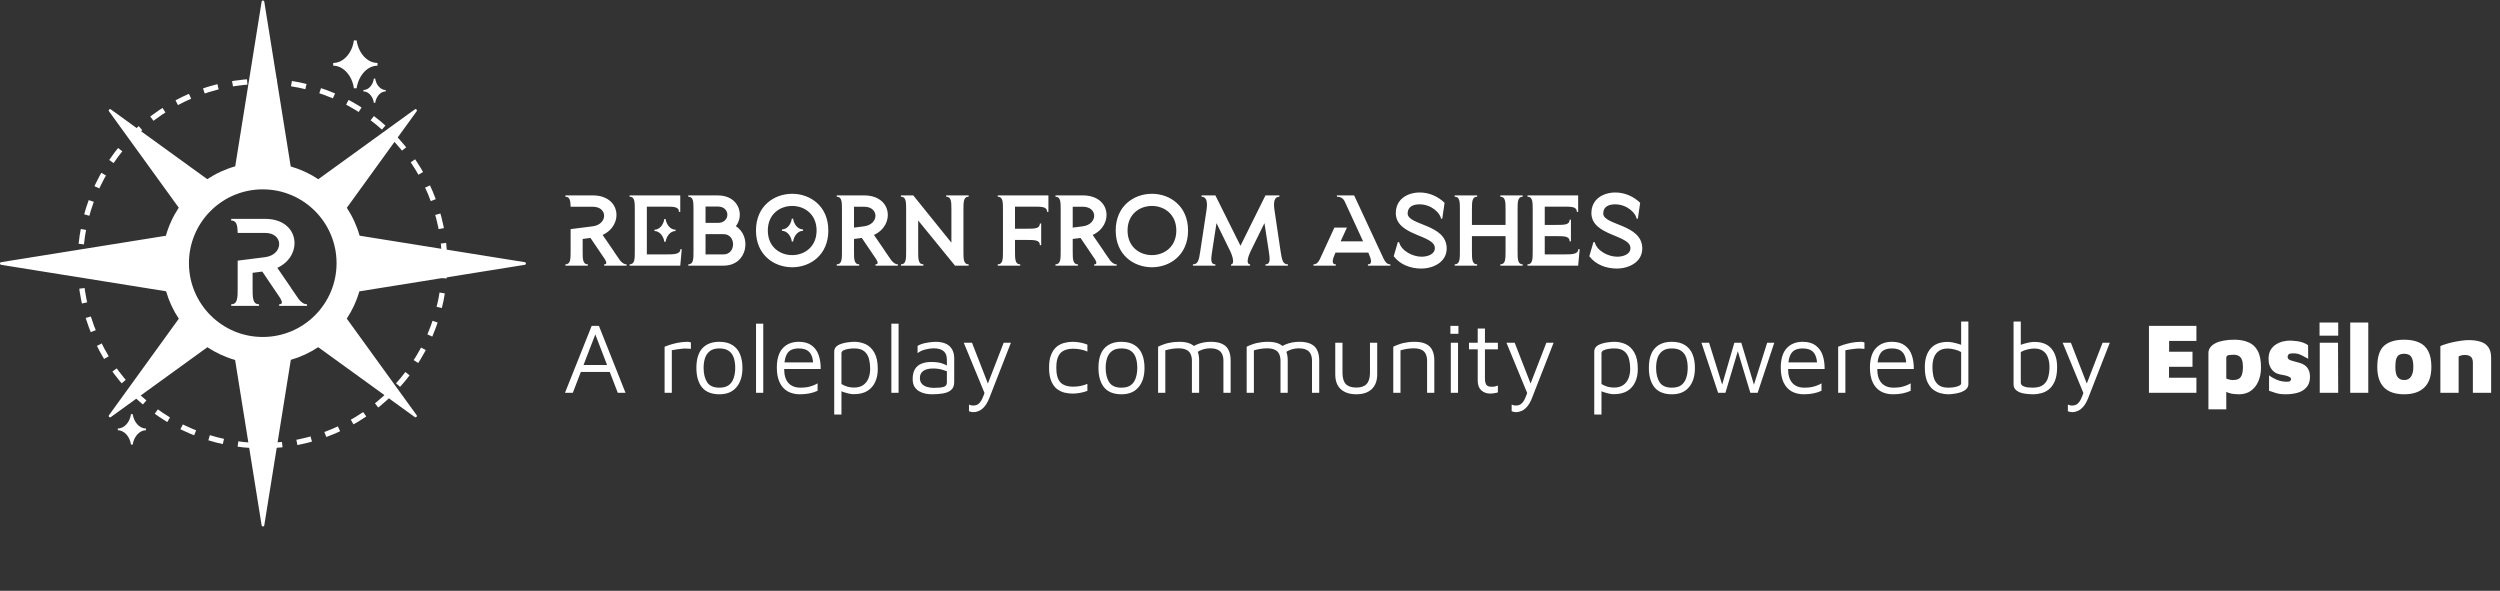<svg width="1024" height="242" viewBox="0 0 1024 242" fill="none" xmlns="http://www.w3.org/2000/svg">
<rect x="0" y="0" width="1024" height="242" fill="#333333" stroke="none"/>
<circle cx="107.486" cy="107.929" r="74.622" stroke="white" stroke-width="2.199" stroke-dasharray="6.06 6.06"/>
<path fill-rule="evenodd" clip-rule="evenodd" d="M107.164 0.685C107.262 0.069 108.15 0.069 108.249 0.685L119.073 68.174C123.133 69.346 126.936 71.124 130.377 73.406L169.892 44.813C170.399 44.447 171.026 45.074 170.66 45.581L142.057 85.11C144.352 88.587 146.134 92.431 147.296 96.536L214.95 107.386C215.567 107.485 215.567 108.373 214.95 108.472L147.213 119.335C146.047 123.344 144.287 127.1 142.037 130.503L170.66 170.061C171.026 170.567 170.399 171.194 169.892 170.828L130.335 142.205C126.918 144.465 123.146 146.229 119.119 147.396L108.249 215.173C108.15 215.79 107.262 215.79 107.164 215.173L96.302 147.446C92.222 146.283 88.4 144.507 84.942 142.225L45.412 170.828C44.906 171.194 44.278 170.567 44.645 170.061L73.237 130.545C70.969 127.123 69.197 123.343 68.025 119.307L0.463 108.472C-0.154 108.373 -0.154 107.485 0.463 107.386L67.943 96.564C69.11 92.432 70.904 88.564 73.218 85.069L44.645 45.581C44.278 45.074 44.906 44.447 45.412 44.813L84.9 73.386C88.382 71.082 92.234 69.292 96.348 68.125L107.164 0.685ZM77.39 107.792C77.39 99.661 80.599 92.28 85.82 86.846L86.678 85.989C92.112 80.767 99.493 77.558 107.623 77.558C124.321 77.558 137.857 91.094 137.857 107.792C137.857 124.489 124.321 138.025 107.623 138.025C90.926 138.025 77.39 124.489 77.39 107.792ZM97.353 106.759V117.909C97.353 121.932 97.353 124.63 94.705 124.63V125.292H106.11V124.63C103.463 124.63 103.463 121.932 103.463 117.909V111.749L107.434 111.239L114.766 122.084C115.632 123.561 115.886 124.63 114.359 124.63V125.292H125.764V124.63C124.44 124.63 123.422 123.816 122.403 122.594L119.247 118.011C119.247 117.98 119.227 117.948 119.2 117.905C119.184 117.878 119.164 117.846 119.145 117.808L113.595 109.712C124.389 104.722 122.811 89.651 108.605 89.651H94.705V90.313C96.946 90.313 97.302 92.35 97.353 95.405H108.605C116.293 95.405 116.243 104.315 108.605 105.333L97.353 106.759Z" fill="white"/>
<path d="M146.071 36.15H144.948C144.343 31.398 140.888 26.907 136.482 26.907V25.784C140.888 25.784 144.343 21.378 144.948 16.541H146.071C146.762 21.378 150.131 25.784 154.623 25.784V26.907C150.131 26.907 146.762 31.398 146.071 36.15Z" fill="white"/>
<path d="M54.357 182.112H53.642C53.257 179.088 51.058 176.23 48.255 176.23V175.515C51.058 175.515 53.257 172.712 53.642 169.633H54.357C54.796 172.712 56.94 175.515 59.799 175.515V176.23C56.94 176.23 54.796 179.088 54.357 182.112Z" fill="white"/>
<path d="M153.69 42.102H153.123C152.818 39.705 151.075 37.438 148.852 37.438V36.871C151.075 36.871 152.818 34.648 153.123 32.207H153.69C154.039 34.648 155.739 36.871 158.005 36.871V37.438C155.739 37.438 154.039 39.705 153.69 42.102Z" fill="white"/>
<path d="M233.724 102.848V93.846L242.808 92.696C248.973 91.874 249.014 84.681 242.808 84.681H233.724C233.683 82.215 233.395 80.571 231.587 80.571V80.037H242.808C254.275 80.037 255.549 92.202 246.835 96.23L251.315 102.765C251.357 102.848 251.398 102.889 251.398 102.93L253.946 106.629C254.768 107.615 255.59 108.273 256.659 108.273V108.807H247.452V108.273C248.685 108.273 248.48 107.41 247.781 106.218L241.862 97.463L238.656 97.874V102.848C238.656 106.095 238.656 108.273 240.794 108.273V108.807H231.587V108.273C233.724 108.273 233.724 106.095 233.724 102.848ZM257.877 80.037H278.633V86.777H278.099C278.099 84.64 275.921 84.64 272.674 84.64H264.947V104.204H272.674C275.921 104.204 278.674 104.204 278.674 102.067H279.25L278.633 108.807H257.877V108.273C260.014 108.273 260.014 106.095 260.014 102.848V85.996C260.014 82.749 260.014 80.571 257.877 80.571V80.037ZM272.632 99.025H272.098C271.81 96.765 270.166 94.627 268.07 94.627V94.093C270.166 94.093 271.81 91.997 272.098 89.695H272.632C272.961 91.997 274.564 94.093 276.701 94.093V94.627C274.564 94.627 272.961 96.765 272.632 99.025ZM296.346 108.807H281.92V108.273C284.057 108.273 284.057 106.095 284.057 102.848V85.996C284.057 82.749 284.057 80.571 281.92 80.571V80.037H294.044C302.593 80.037 305.018 88.051 301.402 92.654C307.978 96.765 306.293 108.807 296.346 108.807ZM288.989 84.599V91.298H294.044C299.223 91.298 299.223 84.599 294.044 84.599H288.989ZM288.989 95.901V104.204H296.346C301.566 104.204 301.566 95.901 296.346 95.901H288.989ZM339.283 94.422C339.283 104.45 331.885 109.465 324.487 109.465C317.047 109.465 309.649 104.45 309.649 94.422C309.649 84.393 317.047 79.379 324.487 79.379C331.885 79.379 339.283 84.393 339.283 94.422ZM334.474 94.422C334.474 87.681 329.46 84.352 324.487 84.352C319.472 84.352 314.499 87.681 314.499 94.422C314.499 101.162 319.472 104.492 324.487 104.492C329.46 104.492 334.474 101.162 334.474 94.422ZM324.857 98.943H324.322C324.035 96.641 322.391 94.545 320.294 94.545V93.97C322.391 93.97 324.035 91.874 324.322 89.572H324.857C325.185 91.874 326.788 93.97 328.926 93.97V94.545C326.788 94.545 325.185 96.641 324.857 98.943ZM351.935 108.807H342.728V108.273C344.865 108.273 344.865 106.095 344.865 102.848V85.996C344.865 82.749 344.865 80.571 342.728 80.571V80.037H353.949C365.416 80.037 366.69 92.202 357.977 96.23L362.457 102.765C362.498 102.848 362.539 102.889 362.539 102.93L365.087 106.629C365.909 107.615 366.731 108.273 367.8 108.273V108.807H358.593V108.273C359.826 108.273 359.621 107.41 358.922 106.218L353.003 97.463L349.798 97.874V102.848C349.798 106.095 349.798 108.273 351.935 108.273V108.807ZM349.798 84.681V93.23L353.949 92.696C360.114 91.874 360.155 84.681 353.949 84.681H349.798ZM369.018 80.037H374.074L389.692 99.395V85.174C389.692 82.379 389.487 80.571 387.555 80.571V80.037H396.762V80.571C394.624 80.571 394.624 82.749 394.624 85.996V102.848C394.624 106.095 394.624 108.273 396.762 108.273V108.807H391.172L376.088 90.312V102.848C376.088 106.095 376.088 108.273 378.225 108.273V108.807H369.018V108.273C371.156 108.273 371.156 106.095 371.156 102.848V85.996C371.156 82.749 371.156 80.571 369.018 80.571V80.037ZM408.674 80.037H429.43V86.777H428.896C428.896 84.64 426.718 84.64 423.471 84.64H415.744V93.682H420.511C423.758 93.682 425.937 93.682 425.937 91.545H426.471V100.423H425.937C425.937 98.285 423.758 98.285 420.511 98.285H415.744V102.848C415.744 106.095 415.744 108.273 417.881 108.273V108.807H408.674V108.273C410.812 108.273 410.812 106.095 410.812 102.848V85.996C410.812 82.749 410.812 80.571 408.674 80.571V80.037ZM441.522 108.807H432.316V108.273C434.453 108.273 434.453 106.095 434.453 102.848V85.996C434.453 82.749 434.453 80.571 432.316 80.571V80.037H443.536C455.003 80.037 456.277 92.202 447.564 96.23L452.044 102.765C452.085 102.848 452.126 102.889 452.126 102.93L454.674 106.629C455.496 107.615 456.318 108.273 457.387 108.273V108.807H448.18V108.273C449.414 108.273 449.208 107.41 448.509 106.218L442.591 97.463L439.385 97.874V102.848C439.385 106.095 439.385 108.273 441.522 108.273V108.807ZM439.385 84.681V93.23L443.536 92.696C449.701 91.874 449.742 84.681 443.536 84.681H439.385ZM486.629 94.422C486.629 104.45 479.23 109.465 471.832 109.465C464.393 109.465 456.995 104.45 456.995 94.422C456.995 84.393 464.393 79.379 471.832 79.379C479.23 79.379 486.629 84.393 486.629 94.422ZM481.82 94.422C481.82 87.681 476.805 84.352 471.832 84.352C466.818 84.352 461.845 87.681 461.845 94.422C461.845 101.162 466.818 104.492 471.832 104.492C476.805 104.492 481.82 101.162 481.82 94.422ZM497.822 108.807H488.615V108.273C490.752 108.273 491.081 106.547 491.657 102.724L494.205 85.914C494.657 82.749 494.246 80.571 492.15 80.571V80.037H497.822L508.097 100.669L518.331 80.037H524.044V80.571C521.907 80.571 521.537 82.831 522.03 86.078L524.537 102.971C525.113 106.629 525.442 108.273 527.538 108.273V108.807H518.331V108.273C520.468 108.273 520.181 106.095 519.688 102.848L517.92 91.38L512.289 102.848C510.727 106.095 510.604 108.273 512.043 108.273V108.807H504.234V108.273C505.672 108.273 505.097 105.396 503.905 102.889L498.274 91.38L496.507 102.848C496.013 106.095 495.685 108.273 497.822 108.273V108.807ZM540.524 106.341L546.566 93.23H551.704L549.114 98.861H558.321L550.923 82.79C550.101 80.776 548.498 80.571 547.593 80.571V80.037H554.663L566.705 105.93C567.445 107.41 568.144 108.273 569.5 108.273V108.807H560.294V108.273C562.308 108.273 561.65 106.136 560.458 103.464H547.018C545.826 106.136 545.168 108.273 547.141 108.273V108.807H537.976V108.273C539.209 108.273 539.866 107.574 540.524 106.341ZM591.699 83.078L590.753 89.572H590.219C590.055 87.558 586.561 83.695 581.423 83.695C578.957 83.695 576.574 84.558 576.574 87.435C576.574 92.367 592.562 91.709 592.562 101.779C592.562 107.369 587.054 109.999 582.122 109.999C577.889 109.999 573.532 108.478 570.902 104.985H570.86L572.546 99.19H573.08C573.984 102.848 578.752 105.149 582.287 105.149C584.465 105.149 587.712 104.327 587.712 101.615C587.712 96.107 571.724 96.682 571.724 87.27C571.724 81.639 576.409 78.845 581.588 78.845C585.328 78.845 589.027 80.448 591.699 83.078ZM605.043 108.807H595.836V108.273C597.974 108.273 597.974 106.095 597.974 102.848V85.996C597.974 82.749 597.974 80.571 595.836 80.571V80.037H605.043V80.571C602.906 80.571 602.906 82.749 602.906 85.996V92.12H616.675V85.996C616.675 82.749 616.675 80.571 614.537 80.571V80.037H623.703V80.571C621.607 80.571 621.607 82.749 621.607 85.996V102.848C621.607 106.095 621.607 108.273 623.703 108.273V108.807H614.537V108.273C616.675 108.273 616.675 106.095 616.675 102.848V96.724H602.906V102.848C602.906 106.095 602.906 108.273 605.043 108.273V108.807ZM625.659 80.037H646.415V86.777H645.88C645.88 84.64 643.702 84.64 640.455 84.64H632.728V92.12H637.496C640.743 92.12 642.921 92.12 642.921 89.983H643.455V98.861H642.921C642.921 96.724 640.743 96.724 637.496 96.724H632.728V104.204H640.455C643.702 104.204 646.456 104.204 646.456 102.067H647.031L646.415 108.807H625.659V108.273C627.796 108.273 627.796 106.095 627.796 102.848V85.996C627.796 82.749 627.796 80.571 625.659 80.571V80.037ZM671.813 83.078L670.868 89.572H670.334C670.169 87.558 666.676 83.695 661.538 83.695C659.072 83.695 656.688 84.558 656.688 87.435C656.688 92.367 672.677 91.709 672.677 101.779C672.677 107.369 667.169 109.999 662.237 109.999C658.004 109.999 653.647 108.478 651.016 104.985H650.975L652.66 99.19H653.195C654.099 102.848 658.867 105.149 662.401 105.149C664.58 105.149 667.827 104.327 667.827 101.615C667.827 96.107 651.838 96.682 651.838 87.27C651.838 81.639 656.524 78.845 661.703 78.845C665.443 78.845 669.142 80.448 671.813 83.078Z" fill="white"/>
<path d="M231.423 160.883L242.355 133.469H245.315L256.206 160.883H253.042L243.547 136.222L244.164 136.14L234.628 160.883H231.423ZM236.231 152.334L237.506 149.498H250.946L251.151 152.334H236.231ZM272.22 160.883V142.018C272.549 141.881 273.179 141.648 274.111 141.319C275.07 140.99 276.207 140.689 277.522 140.415C278.865 140.141 280.249 140.004 281.673 140.004C281.893 140.004 282.112 140.031 282.331 140.086C282.55 140.141 282.769 140.195 282.989 140.25V142.881C282.276 142.799 281.577 142.757 280.892 142.757C280.235 142.757 279.591 142.799 278.961 142.881C278.33 142.936 277.7 143.018 277.07 143.127C276.44 143.237 275.81 143.347 275.179 143.456V160.883H272.22ZM294.694 161.499C291.488 161.499 289.104 160.554 287.542 158.663C286.008 156.745 285.241 154.088 285.241 150.69C285.241 147.128 286.049 144.456 287.666 142.675C289.31 140.894 291.625 140.004 294.612 140.004C296.831 140.004 298.64 140.456 300.037 141.36C301.435 142.237 302.462 143.484 303.12 145.1C303.777 146.689 304.106 148.553 304.106 150.69C304.106 154.06 303.284 156.704 301.64 158.622C300.023 160.54 297.708 161.499 294.694 161.499ZM294.653 158.787C296.324 158.787 297.626 158.431 298.558 157.718C299.489 156.978 300.147 156.006 300.53 154.8C300.941 153.567 301.147 152.197 301.147 150.69C301.147 149.073 300.941 147.676 300.53 146.498C300.119 145.292 299.434 144.36 298.475 143.703C297.544 143.045 296.27 142.716 294.653 142.716C293.009 142.716 291.721 143.073 290.789 143.785C289.858 144.497 289.186 145.456 288.775 146.662C288.392 147.84 288.2 149.183 288.2 150.69C288.2 153.101 288.68 155.06 289.639 156.567C290.598 158.047 292.269 158.787 294.653 158.787ZM312.628 160.883H309.669V132.564H312.628V160.883ZM327.688 161.499C325.743 161.499 324.058 161.102 322.633 160.308C321.208 159.486 320.112 158.266 319.345 156.65C318.577 155.033 318.194 153.019 318.194 150.608C318.194 147.073 318.988 144.429 320.578 142.675C322.194 140.894 324.4 140.004 327.195 140.004C329.387 140.004 331.141 140.497 332.456 141.483C333.798 142.47 334.758 143.799 335.333 145.47C335.908 147.142 336.182 149.032 336.155 151.142H319.673L319.879 148.429H334.223L333.072 148.84C332.99 146.785 332.47 145.251 331.511 144.237C330.579 143.223 329.14 142.716 327.195 142.716C325.852 142.716 324.729 142.963 323.825 143.456C322.948 143.949 322.29 144.812 321.852 146.045C321.413 147.251 321.194 148.95 321.194 151.142C321.194 153.635 321.77 155.54 322.92 156.855C324.099 158.143 325.743 158.787 327.853 158.787C328.866 158.787 329.798 158.718 330.647 158.581C331.497 158.417 332.278 158.198 332.99 157.924C333.703 157.65 334.333 157.348 334.881 157.019V160.061C333.894 160.527 332.798 160.883 331.593 161.13C330.415 161.376 329.113 161.499 327.688 161.499ZM349.754 161.458C349.151 161.458 348.466 161.376 347.699 161.212C346.959 161.047 346.233 160.842 345.521 160.595C344.808 160.349 344.178 160.088 343.63 159.814L344.658 158.787V169.802H341.698V144.073C341.698 143.223 341.959 142.538 342.479 142.018C343.027 141.497 343.726 141.1 344.576 140.826C345.425 140.524 346.329 140.319 347.288 140.209C348.247 140.072 349.151 140.004 350.001 140.004C351.645 140.004 353.193 140.346 354.645 141.031C356.097 141.716 357.276 142.881 358.18 144.525C359.084 146.141 359.536 148.347 359.536 151.142C359.536 153.252 359.153 155.088 358.385 156.65C357.646 158.184 356.55 159.376 355.097 160.225C353.645 161.047 351.864 161.458 349.754 161.458ZM349.754 158.746C351.261 158.746 352.494 158.431 353.453 157.8C354.44 157.143 355.18 156.239 355.673 155.088C356.166 153.937 356.413 152.622 356.413 151.142C356.413 149.662 356.248 148.279 355.919 146.991C355.591 145.703 354.96 144.675 354.029 143.908C353.097 143.114 351.741 142.716 349.96 142.716C348.535 142.716 347.288 142.881 346.22 143.21C345.178 143.538 344.658 144.004 344.658 144.607V157.307C345.507 157.8 346.357 158.17 347.206 158.417C348.055 158.636 348.905 158.746 349.754 158.746ZM368.058 160.883H365.099V132.564H368.058V160.883ZM381.721 161.499C380.817 161.499 379.899 161.404 378.967 161.212C378.063 161.02 377.213 160.691 376.419 160.225C375.652 159.76 375.021 159.129 374.528 158.335C374.062 157.513 373.829 156.485 373.829 155.252C373.829 153.553 374.145 152.197 374.775 151.183C375.432 150.142 376.323 149.402 377.446 148.964C378.597 148.498 379.912 148.265 381.392 148.265C382.515 148.265 383.488 148.333 384.31 148.47C385.132 148.607 385.858 148.813 386.489 149.087C387.146 149.334 387.735 149.621 388.256 149.95L388.831 152.663C388.201 152.197 387.283 151.8 386.078 151.471C384.899 151.115 383.598 150.936 382.173 150.936C380.447 150.936 379.118 151.265 378.186 151.923C377.255 152.581 376.789 153.54 376.789 154.8C376.789 155.814 377.063 156.622 377.611 157.225C378.186 157.828 378.899 158.252 379.748 158.499C380.625 158.746 381.515 158.869 382.42 158.869C384.201 158.869 385.543 158.746 386.447 158.499C387.379 158.225 387.845 157.622 387.845 156.691V147.279C387.845 145.689 387.379 144.525 386.447 143.785C385.516 143.045 384.187 142.675 382.461 142.675C381.365 142.675 380.2 142.84 378.967 143.168C377.761 143.47 376.72 143.963 375.843 144.648V141.689C376.693 141.141 377.83 140.73 379.255 140.456C380.68 140.154 382.063 140.004 383.406 140.004C384.31 140.004 385.146 140.1 385.913 140.291C386.68 140.456 387.365 140.716 387.968 141.072C388.571 141.401 389.078 141.839 389.489 142.387C389.927 142.908 390.256 143.525 390.475 144.237C390.722 144.922 390.845 145.703 390.845 146.58V156.526C390.845 157.978 390.407 159.061 389.53 159.773C388.681 160.486 387.557 160.951 386.16 161.171C384.79 161.39 383.31 161.499 381.721 161.499ZM398.826 168.815C398.415 168.815 398.045 168.774 397.717 168.692C397.388 168.61 397.114 168.528 396.894 168.446V165.733C397.086 165.815 397.333 165.897 397.634 165.979C397.936 166.062 398.278 166.103 398.662 166.103C399.593 166.103 400.347 165.842 400.922 165.322C401.498 164.801 401.977 164.103 402.361 163.226C402.772 162.349 403.142 161.376 403.471 160.308V161.499L394.757 140.374H398.128L404.95 157.883H404.334L411.115 140.374H414.075L405.279 162.897C404.649 164.514 403.95 165.747 403.183 166.596C402.443 167.445 401.69 168.021 400.922 168.322C400.183 168.651 399.484 168.815 398.826 168.815ZM439.314 161.212C438.218 161.212 437.094 161.075 435.944 160.801C434.82 160.499 433.779 159.979 432.82 159.239C431.888 158.472 431.135 157.389 430.559 155.992C429.984 154.594 429.696 152.8 429.696 150.608C429.696 148.416 429.984 146.635 430.559 145.265C431.135 143.867 431.888 142.785 432.82 142.018C433.779 141.25 434.82 140.73 435.944 140.456C437.094 140.154 438.218 140.004 439.314 140.004C440.355 140.004 441.383 140.1 442.396 140.291C443.438 140.483 444.438 140.771 445.397 141.154V143.99C444.493 143.607 443.561 143.319 442.602 143.127C441.643 142.936 440.657 142.84 439.643 142.84C437.204 142.84 435.423 143.456 434.3 144.689C433.204 145.922 432.656 147.895 432.656 150.608C432.656 153.348 433.204 155.334 434.3 156.567C435.423 157.773 437.204 158.376 439.643 158.376C440.657 158.376 441.643 158.28 442.602 158.088C443.561 157.896 444.493 157.609 445.397 157.225V160.102C444.438 160.458 443.438 160.732 442.396 160.924C441.383 161.116 440.355 161.212 439.314 161.212ZM459.379 161.499C456.173 161.499 453.789 160.554 452.227 158.663C450.693 156.745 449.926 154.088 449.926 150.69C449.926 147.128 450.734 144.456 452.351 142.675C453.995 140.894 456.31 140.004 459.297 140.004C461.516 140.004 463.325 140.456 464.722 141.36C466.119 142.237 467.147 143.484 467.805 145.1C468.462 146.689 468.791 148.553 468.791 150.69C468.791 154.06 467.969 156.704 466.325 158.622C464.708 160.54 462.393 161.499 459.379 161.499ZM459.338 158.787C461.009 158.787 462.311 158.431 463.242 157.718C464.174 156.978 464.832 156.006 465.215 154.8C465.626 153.567 465.832 152.197 465.832 150.69C465.832 149.073 465.626 147.676 465.215 146.498C464.804 145.292 464.119 144.36 463.16 143.703C462.229 143.045 460.954 142.716 459.338 142.716C457.694 142.716 456.406 143.073 455.474 143.785C454.543 144.497 453.871 145.456 453.46 146.662C453.077 147.84 452.885 149.183 452.885 150.69C452.885 153.101 453.364 155.06 454.323 156.567C455.282 158.047 456.954 158.787 459.338 158.787ZM491.164 147.525V160.883H488.204V147.525C488.204 147.032 488.136 146.511 487.999 145.963C487.889 145.415 487.656 144.895 487.3 144.401C486.944 143.881 486.396 143.47 485.656 143.168C484.916 142.84 483.93 142.675 482.697 142.675C481.848 142.675 480.971 142.744 480.066 142.881C479.162 143.018 478.244 143.223 477.313 143.497V160.883H474.353V142.018C475.011 141.689 475.682 141.401 476.367 141.154C477.08 140.88 477.792 140.661 478.505 140.497C479.244 140.332 479.984 140.209 480.724 140.127C481.491 140.045 482.259 140.004 483.026 140.004C485.026 140.004 486.615 140.305 487.793 140.908C488.972 141.483 489.821 142.333 490.342 143.456C490.89 144.58 491.164 145.936 491.164 147.525ZM487.259 142.84C488.163 142.155 489.081 141.607 490.013 141.196C490.945 140.785 491.904 140.483 492.89 140.291C493.904 140.1 494.918 140.004 495.931 140.004C497.932 140.004 499.521 140.305 500.699 140.908C501.877 141.483 502.727 142.333 503.247 143.456C503.795 144.58 504.069 145.936 504.069 147.525V160.883H501.11V147.525C501.11 147.032 501.042 146.511 500.905 145.963C500.795 145.415 500.562 144.895 500.206 144.401C499.85 143.881 499.302 143.47 498.562 143.168C497.822 142.84 496.836 142.675 495.603 142.675C494.753 142.675 493.876 142.799 492.972 143.045C492.068 143.292 491.15 143.716 490.218 144.319L487.259 142.84ZM527.448 147.525V160.883H524.489V147.525C524.489 147.032 524.42 146.511 524.283 145.963C524.174 145.415 523.941 144.895 523.585 144.401C523.229 143.881 522.68 143.47 521.941 143.168C521.201 142.84 520.214 142.675 518.981 142.675C518.132 142.675 517.255 142.744 516.351 142.881C515.447 143.018 514.529 143.223 513.597 143.497V160.883H510.638V142.018C511.296 141.689 511.967 141.401 512.652 141.154C513.364 140.88 514.077 140.661 514.789 140.497C515.529 140.332 516.269 140.209 517.009 140.127C517.776 140.045 518.543 140.004 519.31 140.004C521.31 140.004 522.9 140.305 524.078 140.908C525.256 141.483 526.106 142.333 526.626 143.456C527.174 144.58 527.448 145.936 527.448 147.525ZM523.544 142.84C524.448 142.155 525.366 141.607 526.297 141.196C527.229 140.785 528.188 140.483 529.174 140.291C530.188 140.1 531.202 140.004 532.216 140.004C534.216 140.004 535.805 140.305 536.984 140.908C538.162 141.483 539.011 142.333 539.532 143.456C540.08 144.58 540.354 145.936 540.354 147.525V160.883H537.395V147.525C537.395 147.032 537.326 146.511 537.189 145.963C537.08 145.415 536.847 144.895 536.49 144.401C536.134 143.881 535.586 143.47 534.846 143.168C534.107 142.84 533.12 142.675 531.887 142.675C531.038 142.675 530.161 142.799 529.257 143.045C528.352 143.292 527.434 143.716 526.503 144.319L523.544 142.84ZM555.512 161.499C553.704 161.499 552.156 161.184 550.868 160.554C549.58 159.924 548.594 159.006 547.909 157.8C547.251 156.595 546.922 155.115 546.922 153.361V140.374H549.882V152.704C549.882 154.786 550.334 156.321 551.238 157.307C552.17 158.266 553.594 158.746 555.512 158.746C557.431 158.746 558.842 158.266 559.746 157.307C560.677 156.321 561.143 154.786 561.143 152.704V140.374H564.103V153.361C564.103 155.965 563.349 157.978 561.842 159.403C560.362 160.801 558.253 161.499 555.512 161.499ZM570.684 142.018C571.341 141.689 572.013 141.401 572.698 141.154C573.41 140.88 574.123 140.661 574.835 140.497C575.575 140.332 576.315 140.209 577.055 140.127C577.822 140.045 578.589 140.004 579.356 140.004C581.356 140.004 582.946 140.305 584.124 140.908C585.302 141.483 586.152 142.333 586.672 143.456C587.22 144.58 587.494 145.936 587.494 147.525V160.883H584.535V147.525C584.535 147.032 584.466 146.511 584.329 145.963C584.22 145.415 583.987 144.895 583.631 144.401C583.274 143.881 582.726 143.47 581.987 143.168C581.247 142.84 580.26 142.675 579.027 142.675C578.178 142.675 577.301 142.744 576.397 142.881C575.493 143.018 574.575 143.223 573.643 143.497V160.883H570.684V142.018ZM594.249 160.883V140.374H597.208V160.883H594.249ZM594.084 136.716V133.469H597.372V136.716H594.084ZM610.411 161.212C608.959 161.212 607.739 160.773 606.753 159.897C605.766 158.992 605.273 157.663 605.273 155.91V143.086H601.697V140.374H605.273V134.578H608.233V140.374H613.535V143.086H608.233V154.964C608.233 156.115 608.411 156.978 608.767 157.554C609.123 158.129 609.849 158.417 610.945 158.417C611.438 158.417 611.918 158.376 612.384 158.294C612.85 158.184 613.233 158.061 613.535 157.924V160.719C613.151 160.856 612.658 160.965 612.055 161.047C611.479 161.157 610.931 161.212 610.411 161.212ZM621.109 168.815C620.698 168.815 620.328 168.774 619.999 168.692C619.67 168.61 619.396 168.528 619.177 168.446V165.733C619.369 165.815 619.615 165.897 619.917 165.979C620.218 166.062 620.561 166.103 620.944 166.103C621.876 166.103 622.629 165.842 623.205 165.322C623.78 164.801 624.26 164.103 624.643 163.226C625.054 162.349 625.424 161.376 625.753 160.308V161.499L617.04 140.374H620.41L627.233 157.883H626.616L633.398 140.374H636.357L627.562 162.897C626.931 164.514 626.233 165.747 625.465 166.596C624.726 167.445 623.972 168.021 623.205 168.322C622.465 168.651 621.766 168.815 621.109 168.815ZM661.062 161.458C660.459 161.458 659.774 161.376 659.007 161.212C658.267 161.047 657.541 160.842 656.829 160.595C656.116 160.349 655.486 160.088 654.938 159.814L655.965 158.787V169.802H653.006V144.073C653.006 143.223 653.267 142.538 653.787 142.018C654.335 141.497 655.034 141.1 655.883 140.826C656.733 140.524 657.637 140.319 658.596 140.209C659.555 140.072 660.459 140.004 661.309 140.004C662.953 140.004 664.501 140.346 665.953 141.031C667.405 141.716 668.583 142.881 669.488 144.525C670.392 146.141 670.844 148.347 670.844 151.142C670.844 153.252 670.46 155.088 669.693 156.65C668.953 158.184 667.857 159.376 666.405 160.225C664.953 161.047 663.172 161.458 661.062 161.458ZM661.062 158.746C662.569 158.746 663.802 158.431 664.761 157.8C665.748 157.143 666.487 156.239 666.981 155.088C667.474 153.937 667.72 152.622 667.72 151.142C667.72 149.662 667.556 148.279 667.227 146.991C666.898 145.703 666.268 144.675 665.337 143.908C664.405 143.114 663.049 142.716 661.268 142.716C659.843 142.716 658.596 142.881 657.527 143.21C656.486 143.538 655.965 144.004 655.965 144.607V157.307C656.815 157.8 657.664 158.17 658.514 158.417C659.363 158.636 660.213 158.746 661.062 158.746ZM684.832 161.499C681.626 161.499 679.242 160.554 677.681 158.663C676.146 156.745 675.379 154.088 675.379 150.69C675.379 147.128 676.187 144.456 677.804 142.675C679.448 140.894 681.763 140.004 684.75 140.004C686.969 140.004 688.778 140.456 690.175 141.36C691.573 142.237 692.6 143.484 693.258 145.1C693.916 146.689 694.244 148.553 694.244 150.69C694.244 154.06 693.422 156.704 691.778 158.622C690.162 160.54 687.846 161.499 684.832 161.499ZM684.791 158.787C686.463 158.787 687.764 158.431 688.696 157.718C689.627 156.978 690.285 156.006 690.669 154.8C691.08 153.567 691.285 152.197 691.285 150.69C691.285 149.073 691.08 147.676 690.669 146.498C690.258 145.292 689.572 144.36 688.613 143.703C687.682 143.045 686.408 142.716 684.791 142.716C683.147 142.716 681.859 143.073 680.928 143.785C679.996 144.497 679.325 145.456 678.914 146.662C678.53 147.84 678.338 149.183 678.338 150.69C678.338 153.101 678.818 155.06 679.777 156.567C680.736 158.047 682.407 158.787 684.791 158.787ZM703.736 160.883L696.914 140.374H700.037L705.75 158.663L704.969 158.992L710.395 140.374H713.231L718.697 158.499H718.122L723.835 140.374H726.753L719.93 160.883H716.93L711.463 142.716L711.998 143.21L706.737 160.883H703.736ZM738.899 161.499C736.953 161.499 735.268 161.102 733.843 160.308C732.418 159.486 731.322 158.266 730.555 156.65C729.788 155.033 729.404 153.019 729.404 150.608C729.404 147.073 730.199 144.429 731.788 142.675C733.405 140.894 735.611 140.004 738.405 140.004C740.597 140.004 742.351 140.497 743.666 141.483C745.009 142.47 745.968 143.799 746.543 145.47C747.119 147.142 747.393 149.032 747.365 151.142H730.884L731.089 148.429H745.434L744.283 148.84C744.201 146.785 743.68 145.251 742.721 144.237C741.789 143.223 740.351 142.716 738.405 142.716C737.063 142.716 735.939 142.963 735.035 143.456C734.158 143.949 733.501 144.812 733.062 146.045C732.624 147.251 732.405 148.95 732.405 151.142C732.405 153.635 732.98 155.54 734.131 156.855C735.309 158.143 736.953 158.787 739.063 158.787C740.077 158.787 741.008 158.718 741.858 158.581C742.707 158.417 743.488 158.198 744.201 157.924C744.913 157.65 745.543 157.348 746.091 157.019V160.061C745.105 160.527 744.009 160.883 742.803 161.13C741.625 161.376 740.323 161.499 738.899 161.499ZM752.909 160.883V142.018C753.238 141.881 753.868 141.648 754.8 141.319C755.759 140.99 756.896 140.689 758.211 140.415C759.554 140.141 760.937 140.004 762.362 140.004C762.581 140.004 762.801 140.031 763.02 140.086C763.239 140.141 763.458 140.195 763.677 140.25V142.881C762.965 142.799 762.266 142.757 761.581 142.757C760.924 142.757 760.28 142.799 759.649 142.881C759.019 142.936 758.389 143.018 757.759 143.127C757.129 143.237 756.498 143.347 755.868 143.456V160.883H752.909ZM775.424 161.499C773.478 161.499 771.793 161.102 770.368 160.308C768.944 159.486 767.848 158.266 767.08 156.65C766.313 155.033 765.93 153.019 765.93 150.608C765.93 147.073 766.724 144.429 768.313 142.675C769.93 140.894 772.136 140.004 774.931 140.004C777.123 140.004 778.876 140.497 780.192 141.483C781.534 142.47 782.493 143.799 783.069 145.47C783.644 147.142 783.918 149.032 783.891 151.142H767.409L767.615 148.429H781.959L780.808 148.84C780.726 146.785 780.205 145.251 779.246 144.237C778.315 143.223 776.876 142.716 774.931 142.716C773.588 142.716 772.465 142.963 771.56 143.456C770.684 143.949 770.026 144.812 769.588 146.045C769.149 147.251 768.93 148.95 768.93 151.142C768.93 153.635 769.505 155.54 770.656 156.855C771.834 158.143 773.478 158.787 775.588 158.787C776.602 158.787 777.534 158.718 778.383 158.581C779.233 158.417 780.013 158.198 780.726 157.924C781.438 157.65 782.069 157.348 782.617 157.019V160.061C781.63 160.527 780.534 160.883 779.328 161.13C778.15 161.376 776.849 161.499 775.424 161.499ZM797.942 161.499C796.956 161.499 795.914 161.349 794.818 161.047C793.722 160.773 792.681 160.253 791.695 159.486C790.736 158.691 789.941 157.567 789.311 156.115C788.708 154.636 788.407 152.718 788.407 150.361C788.407 147.183 789.174 144.675 790.708 142.84C792.27 140.976 794.627 140.045 797.778 140.045C798.381 140.045 799.093 140.127 799.915 140.291C800.737 140.456 801.545 140.661 802.34 140.908C803.135 141.154 803.792 141.415 804.313 141.689L803.285 142.716V131.701H806.244V157.348C806.244 158.115 805.97 158.773 805.422 159.321C804.902 159.842 804.217 160.266 803.367 160.595C802.518 160.897 801.614 161.116 800.655 161.253C799.696 161.417 798.792 161.499 797.942 161.499ZM797.983 158.787C799.408 158.787 800.641 158.622 801.682 158.294C802.751 157.965 803.285 157.554 803.285 157.061V144.196C802.436 143.703 801.518 143.347 800.531 143.127C799.572 142.881 798.655 142.757 797.778 142.757C796.298 142.757 795.092 143.086 794.161 143.744C793.257 144.374 792.585 145.265 792.147 146.415C791.736 147.539 791.53 148.854 791.53 150.361C791.53 151.841 791.695 153.224 792.024 154.512C792.352 155.773 792.983 156.8 793.914 157.595C794.846 158.389 796.202 158.787 797.983 158.787ZM832.852 161.499C831.784 161.499 830.756 161.431 829.77 161.294C828.811 161.184 827.947 160.979 827.18 160.677C826.44 160.349 825.851 159.924 825.413 159.403C824.975 158.883 824.755 158.211 824.755 157.389V131.701H827.715V142.716L826.687 141.689C827.235 141.415 827.893 141.154 828.66 140.908C829.455 140.661 830.263 140.456 831.085 140.291C831.907 140.127 832.619 140.045 833.222 140.045C836.401 140.045 838.757 140.976 840.291 142.84C841.826 144.675 842.593 147.183 842.593 150.361C842.593 152.718 842.278 154.636 841.648 156.115C841.018 157.567 840.209 158.691 839.223 159.486C838.264 160.253 837.223 160.773 836.099 161.047C834.976 161.349 833.893 161.499 832.852 161.499ZM832.564 158.787C834.51 158.787 835.976 158.389 836.962 157.595C837.949 156.8 838.606 155.773 838.935 154.512C839.291 153.224 839.469 151.841 839.469 150.361C839.469 148.854 839.25 147.539 838.812 146.415C838.401 145.265 837.743 144.374 836.839 143.744C835.935 143.086 834.729 142.757 833.222 142.757C832.373 142.757 831.455 142.881 830.468 143.127C829.482 143.347 828.564 143.703 827.715 144.196V156.691C827.715 157.293 827.975 157.746 828.495 158.047C829.044 158.348 829.687 158.554 830.427 158.663C831.194 158.746 831.907 158.787 832.564 158.787ZM848.93 168.815C848.519 168.815 848.149 168.774 847.82 168.692C847.492 168.61 847.218 168.528 846.998 168.446V165.733C847.19 165.815 847.437 165.897 847.738 165.979C848.04 166.062 848.382 166.103 848.766 166.103C849.697 166.103 850.451 165.842 851.026 165.322C851.602 164.801 852.081 164.103 852.465 163.226C852.876 162.349 853.246 161.376 853.574 160.308V161.499L844.861 140.374H848.231L855.054 157.883H854.438L861.219 140.374H864.179L855.383 162.897C854.753 164.514 854.054 165.747 853.287 166.596C852.547 167.445 851.793 168.021 851.026 168.322C850.286 168.651 849.588 168.815 848.93 168.815ZM880.211 160.883V133.469H899.652V139.634H888.472V144.073H898.049V150.238H888.431V154.718H899.652V160.883H880.211ZM917.147 161.499C916.818 161.499 916.243 161.472 915.421 161.417C914.626 161.39 913.776 161.225 912.872 160.924C911.968 160.623 911.201 160.088 910.571 159.321L911.886 157.019V167.665H904.57V144.648C904.57 143.744 904.83 142.949 905.351 142.264C905.871 141.579 906.598 141.004 907.529 140.538C908.461 140.072 909.57 139.73 910.858 139.51C912.146 139.264 913.571 139.141 915.133 139.141C917.407 139.141 919.353 139.497 920.969 140.209C922.613 140.894 923.874 142.059 924.75 143.703C925.655 145.347 926.107 147.607 926.107 150.484C926.107 152.649 925.737 154.567 924.997 156.239C924.285 157.883 923.257 159.17 921.914 160.102C920.599 161.034 919.01 161.499 917.147 161.499ZM914.557 155.663C915.462 155.663 916.215 155.526 916.818 155.252C917.448 154.951 917.914 154.416 918.215 153.649C918.544 152.855 918.709 151.704 918.709 150.197C918.709 149.046 918.572 148.114 918.298 147.402C918.051 146.689 917.64 146.169 917.065 145.84C916.517 145.484 915.763 145.306 914.804 145.306C913.544 145.306 912.735 145.415 912.379 145.634C912.05 145.854 911.886 146.141 911.886 146.498V155.047C912.269 155.238 912.722 155.389 913.242 155.499C913.763 155.608 914.201 155.663 914.557 155.663ZM936.146 161.499C934.666 161.499 933.379 161.335 932.283 161.006C931.214 160.677 930.255 160.362 929.405 160.061V153.731C929.844 154.088 930.433 154.471 931.173 154.882C931.913 155.293 932.748 155.649 933.68 155.951C934.612 156.225 935.584 156.362 936.598 156.362C937.393 156.362 937.886 156.252 938.078 156.033C938.297 155.786 938.407 155.526 938.407 155.252C938.407 154.923 938.201 154.649 937.79 154.43C937.379 154.183 936.845 153.978 936.187 153.814C935.529 153.649 934.831 153.512 934.091 153.403C933.488 153.293 932.885 153.101 932.283 152.827C931.707 152.526 931.186 152.115 930.721 151.594C930.255 151.074 929.885 150.43 929.611 149.662C929.337 148.895 929.2 148.005 929.2 146.991C929.2 145.539 929.474 144.333 930.022 143.374C930.597 142.415 931.337 141.648 932.241 141.072C933.173 140.497 934.159 140.086 935.201 139.839C936.269 139.593 937.283 139.483 938.242 139.51C940.16 139.593 941.64 139.798 942.681 140.127C943.722 140.428 944.627 140.853 945.394 141.401L945.435 146.95C944.558 146.456 943.626 145.963 942.64 145.47C941.681 144.977 940.599 144.73 939.393 144.73C938.379 144.73 937.722 144.867 937.42 145.141C937.146 145.415 937.009 145.744 937.009 146.128C937.009 146.539 937.132 146.868 937.379 147.114C937.653 147.333 937.996 147.511 938.407 147.648C938.845 147.785 939.324 147.922 939.845 148.059C940.53 148.224 941.229 148.416 941.941 148.635C942.681 148.827 943.366 149.142 943.996 149.58C944.654 150.019 945.175 150.635 945.558 151.43C945.969 152.197 946.175 153.238 946.175 154.553C946.12 156.307 945.627 157.691 944.695 158.705C943.791 159.718 942.585 160.445 941.078 160.883C939.571 161.294 937.927 161.499 936.146 161.499ZM950.168 160.883V140.374H957.649L957.731 160.883H950.168ZM950.086 137.496V132.112H957.731V137.496H950.086ZM970.047 160.883H962.649V132.112H970.047V160.883ZM984.753 161.499C981.109 161.499 978.355 160.568 976.492 158.705C974.656 156.841 973.738 154.033 973.738 150.279C973.738 146.196 974.656 143.319 976.492 141.648C978.355 139.976 981.109 139.141 984.753 139.141C987.137 139.141 989.151 139.51 990.795 140.25C992.467 140.963 993.727 142.141 994.577 143.785C995.453 145.402 995.892 147.566 995.892 150.279C995.892 154.033 994.933 156.841 993.015 158.705C991.097 160.568 988.343 161.499 984.753 161.499ZM984.753 155.663C985.493 155.663 986.137 155.485 986.685 155.129C987.261 154.745 987.699 154.156 988 153.361C988.329 152.567 988.494 151.539 988.494 150.279C988.494 148.772 988.329 147.635 988 146.868C987.699 146.1 987.261 145.58 986.685 145.306C986.137 145.032 985.493 144.895 984.753 144.895C983.986 144.895 983.329 145.032 982.781 145.306C982.233 145.58 981.822 146.1 981.548 146.868C981.274 147.635 981.137 148.772 981.137 150.279C981.137 152.224 981.438 153.608 982.041 154.43C982.671 155.252 983.575 155.663 984.753 155.663ZM999.576 141.771C1000.04 141.524 1000.73 141.264 1001.63 140.99C1002.54 140.689 1003.55 140.415 1004.67 140.168C1005.82 139.921 1006.97 139.716 1008.12 139.552C1009.28 139.387 1010.32 139.305 1011.25 139.305C1013.06 139.305 1014.65 139.524 1016.02 139.963C1017.39 140.374 1018.45 141.113 1019.22 142.182C1019.99 143.223 1020.37 144.703 1020.37 146.621V160.883H1012.89V148.429C1012.89 147.881 1012.81 147.416 1012.65 147.032C1012.51 146.621 1012.29 146.306 1011.99 146.087C1011.71 145.84 1011.36 145.662 1010.92 145.552C1010.51 145.443 1010.03 145.388 1009.48 145.388C1008.96 145.388 1008.44 145.47 1007.92 145.634C1007.43 145.771 1007.14 145.908 1007.06 146.045V160.883H999.576V141.771Z" fill="white"/>
</svg>
